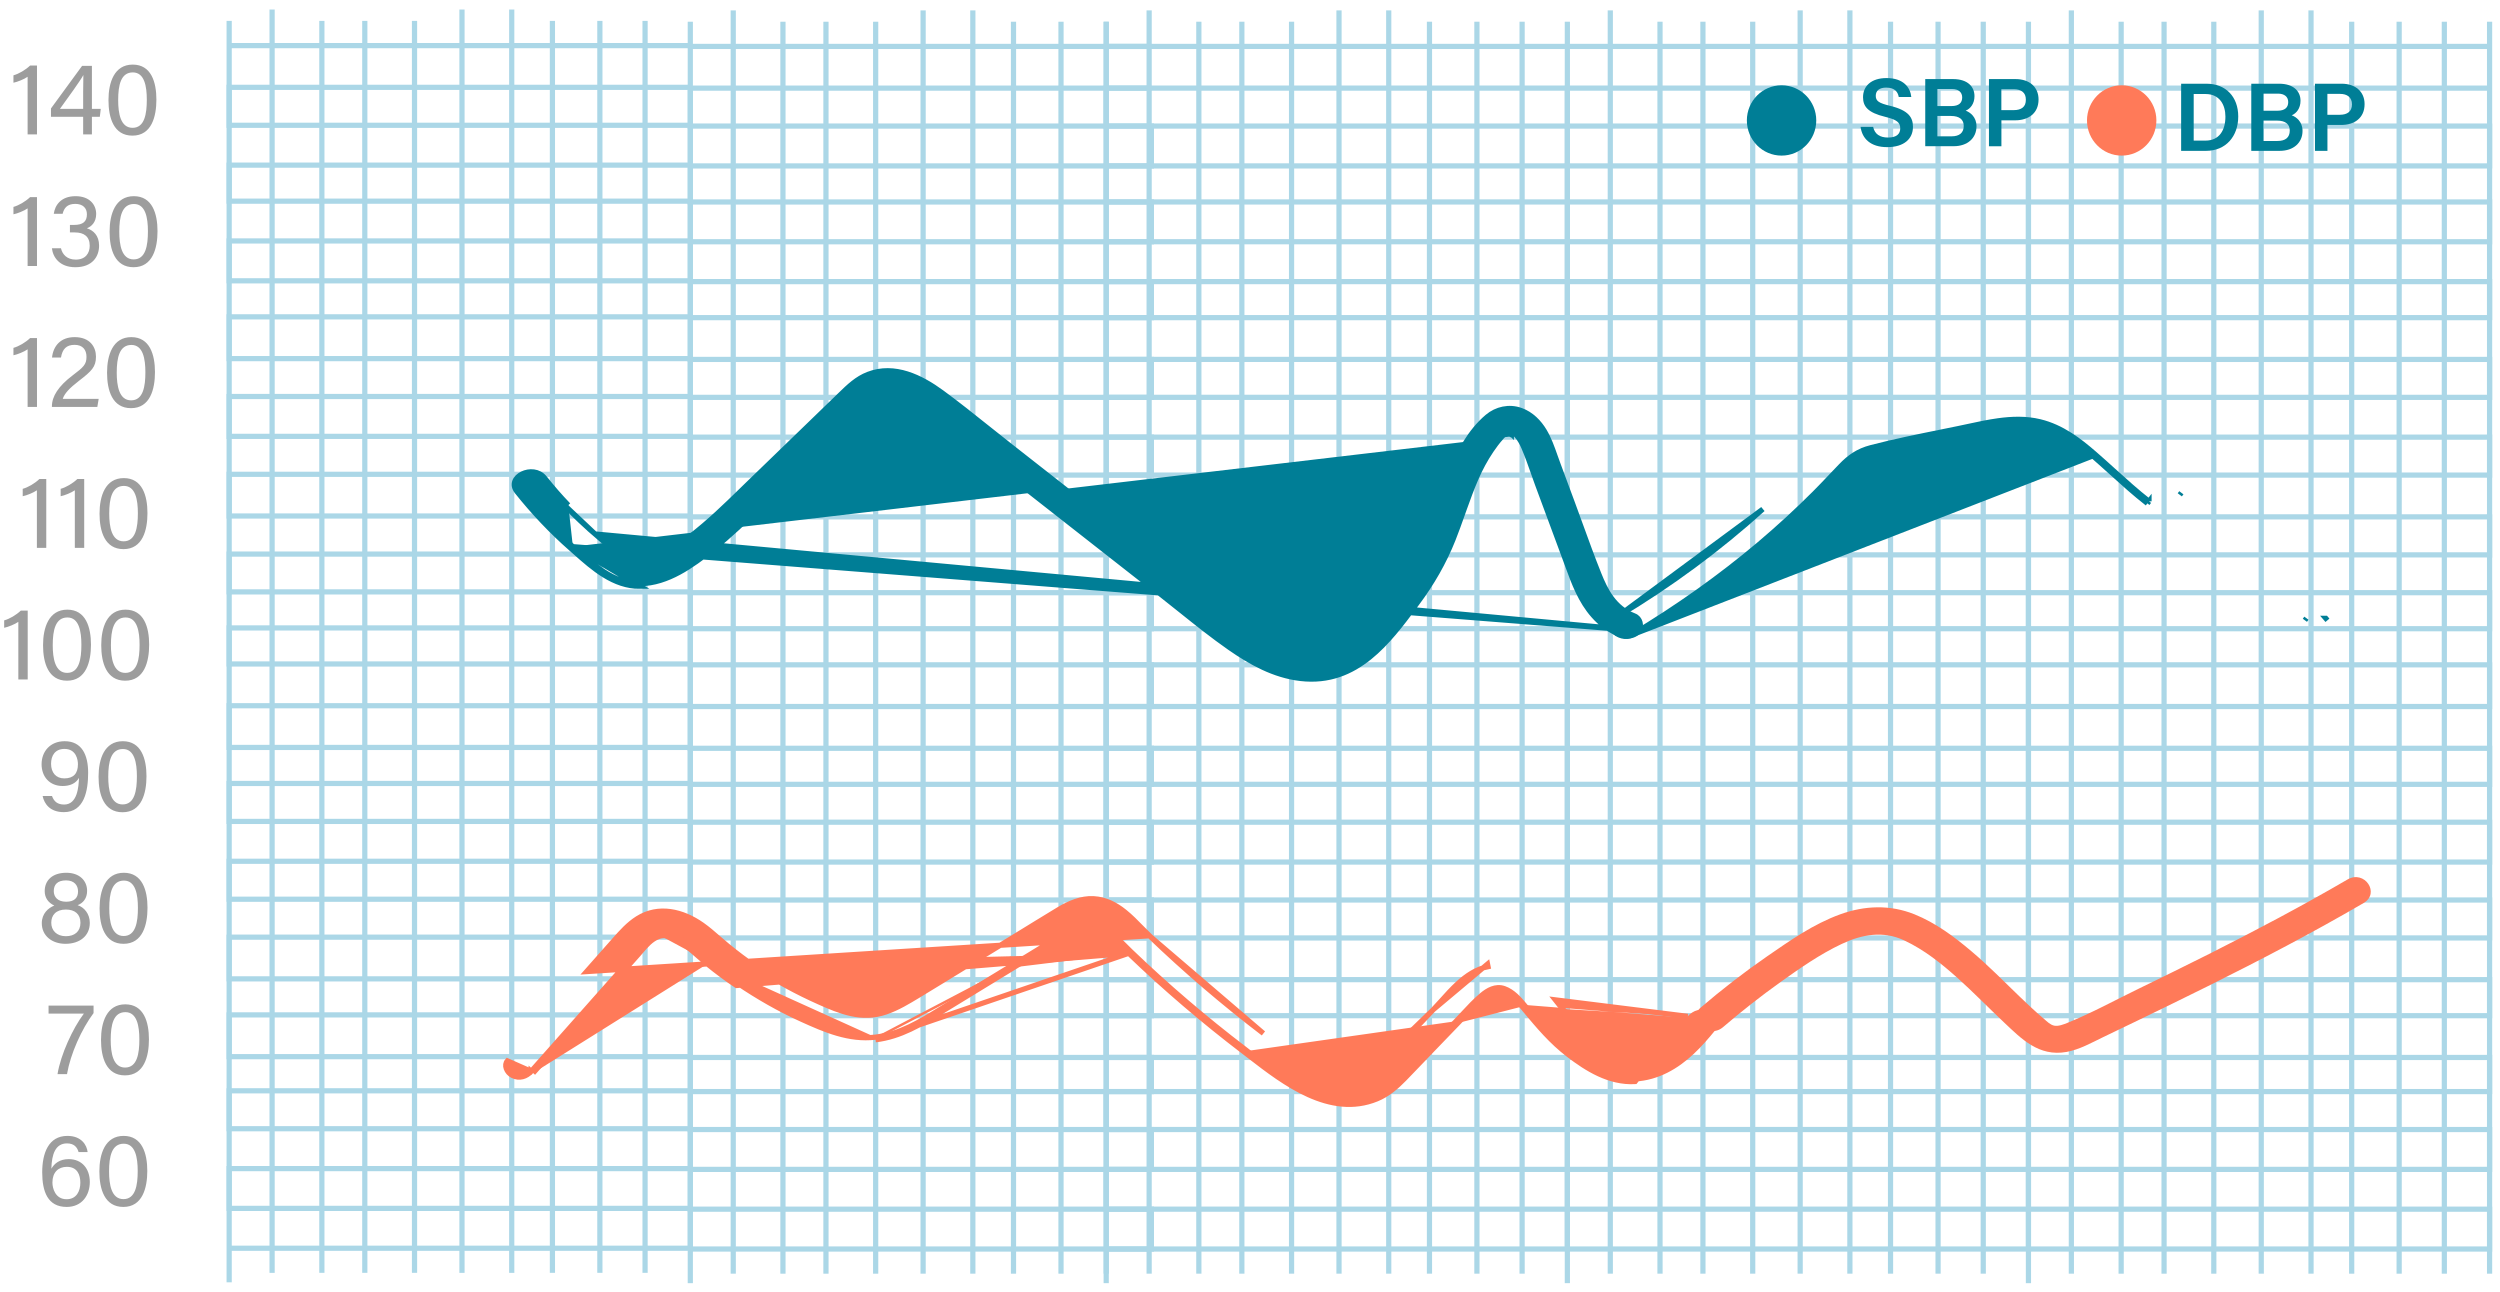 <svg width="240" height="124" viewBox="0 0 240 124" fill="none" xmlns="http://www.w3.org/2000/svg">
<g opacity="0.8">
<path d="M22 2.005V123.103" stroke="#96CDE1" stroke-width="0.5" stroke-miterlimit="10"/>
<path d="M26.121 122.196V0.914" stroke="#96CDE1" stroke-width="0.5" stroke-miterlimit="10"/>
<path d="M30.899 2.005V122.192" stroke="#96CDE1" stroke-width="0.5" stroke-miterlimit="10"/>
<path d="M35.021 122.192V2.005" stroke="#96CDE1" stroke-width="0.5" stroke-miterlimit="10"/>
<path d="M39.794 2.005V122.192" stroke="#96CDE1" stroke-width="0.5" stroke-miterlimit="10"/>
<path d="M44.349 122.196V0.914" stroke="#96CDE1" stroke-width="0.5" stroke-miterlimit="10"/>
<path d="M49.127 0.914V122.196" stroke="#96CDE1" stroke-width="0.5" stroke-miterlimit="10"/>
<path d="M53.032 122.192V2.005" stroke="#96CDE1" stroke-width="0.5" stroke-miterlimit="10"/>
<path d="M57.588 2.005V122.192" stroke="#96CDE1" stroke-width="0.5" stroke-miterlimit="10"/>
<path d="M61.926 122.192V2.005" stroke="#96CDE1" stroke-width="0.5" stroke-miterlimit="10"/>
<path d="M22 4.379H66.27" stroke="#96CDE1" stroke-width="0.5" stroke-miterlimit="10"/>
<path d="M66.27 8.384H22V12.027H66.27V15.853H22V19.312H66.27V23.132H22V26.958H66.27V30.418H22V34.428H66.27V38.064H22V41.89H66.27V45.533H22V49.536H66.27V53.192H22V56.822H66.27V60.281H22V63.741H66.27V67.75H22V71.754H66.27V75.213H22V78.856H66.27V82.682H22V86.325H66.27V89.968H22V93.971H66.27V97.43H22V101.44H66.27V104.716H22V108.359H66.27V112.185H22V116.005H66.27V119.831H22" stroke="#96CDE1" stroke-width="0.5" stroke-miterlimit="10"/>
<path d="M66.269 2.087V123.185" stroke="#96CDE1" stroke-width="0.5" stroke-miterlimit="10"/>
<path d="M70.391 122.273V0.998" stroke="#96CDE1" stroke-width="0.5" stroke-miterlimit="10"/>
<path d="M75.164 2.087V122.274" stroke="#96CDE1" stroke-width="0.5" stroke-miterlimit="10"/>
<path d="M79.291 122.274V2.087" stroke="#96CDE1" stroke-width="0.5" stroke-miterlimit="10"/>
<path d="M84.063 2.087V122.274" stroke="#96CDE1" stroke-width="0.5" stroke-miterlimit="10"/>
<path d="M88.619 122.273V0.998" stroke="#96CDE1" stroke-width="0.5" stroke-miterlimit="10"/>
<path d="M93.392 0.998V122.273" stroke="#96CDE1" stroke-width="0.5" stroke-miterlimit="10"/>
<path d="M97.296 122.274V2.087" stroke="#96CDE1" stroke-width="0.5" stroke-miterlimit="10"/>
<path d="M101.857 2.087V122.274" stroke="#96CDE1" stroke-width="0.5" stroke-miterlimit="10"/>
<path d="M106.196 122.274V2.087" stroke="#96CDE1" stroke-width="0.5" stroke-miterlimit="10"/>
<path d="M66.269 4.456H110.534" stroke="#96CDE1" stroke-width="0.5" stroke-miterlimit="10"/>
<path d="M110.534 8.46H66.269V12.103H110.534V15.929H66.269V19.389H110.534V23.208H66.269V27.035H110.534V30.494H66.269V34.504H110.534V38.147H66.269V41.966H110.534V45.609H66.269V49.619H110.534V53.268H66.269V56.898H110.534V60.357H66.269V63.823H110.534V67.826H66.269V71.836H110.534V75.296H66.269V78.932H110.534V82.758H66.269V86.401H110.534V90.044H66.269V94.047H110.534V97.507H66.269V101.516H110.534V104.792H66.269V108.435H110.534V112.261H66.269V116.081H110.534V119.907H66.269" stroke="#96CDE1" stroke-width="0.5" stroke-miterlimit="10"/>
<path d="M106.196 2.085V123.183" stroke="#96CDE1" stroke-width="0.5" stroke-miterlimit="10"/>
<path d="M110.317 122.272V0.997" stroke="#96CDE1" stroke-width="0.5" stroke-miterlimit="10"/>
<path d="M115.09 2.085V122.273" stroke="#96CDE1" stroke-width="0.5" stroke-miterlimit="10"/>
<path d="M119.217 122.273V2.085" stroke="#96CDE1" stroke-width="0.5" stroke-miterlimit="10"/>
<path d="M123.99 2.085V122.273" stroke="#96CDE1" stroke-width="0.5" stroke-miterlimit="10"/>
<path d="M128.545 122.272V0.997" stroke="#96CDE1" stroke-width="0.5" stroke-miterlimit="10"/>
<path d="M133.318 0.997V122.272" stroke="#96CDE1" stroke-width="0.5" stroke-miterlimit="10"/>
<path d="M137.228 122.273V2.085" stroke="#96CDE1" stroke-width="0.5" stroke-miterlimit="10"/>
<path d="M141.784 2.085V122.273" stroke="#96CDE1" stroke-width="0.5" stroke-miterlimit="10"/>
<path d="M146.122 122.273V2.085" stroke="#96CDE1" stroke-width="0.5" stroke-miterlimit="10"/>
<path d="M106.196 4.456H150.466" stroke="#96CDE1" stroke-width="0.5" stroke-miterlimit="10"/>
<path d="M150.466 8.459H106.196V12.102H150.466V15.928H106.196V19.387H150.466V23.207H106.196V27.034H150.466V30.493H106.196V34.503H150.466V38.145H106.196V41.965H150.466V45.608H106.196V49.618H150.466V53.267H106.196V56.897H150.466V60.356H106.196V63.822H150.466V67.826H106.196V71.835H150.466V75.295H106.196V78.931H150.466V82.757H106.196V86.4H150.466V90.043H106.196V94.046H150.466V97.505H106.196V101.515H150.466V104.791H106.196V108.434H150.466V112.26H106.196V116.08H150.466V119.906H106.196" stroke="#96CDE1" stroke-width="0.5" stroke-miterlimit="10"/>
<path d="M150.466 2.085V123.183" stroke="#96CDE1" stroke-width="0.5" stroke-miterlimit="10"/>
<path d="M154.588 122.272V0.997" stroke="#96CDE1" stroke-width="0.5" stroke-miterlimit="10"/>
<path d="M159.361 2.085V122.273" stroke="#96CDE1" stroke-width="0.5" stroke-miterlimit="10"/>
<path d="M163.482 122.273V2.085" stroke="#96CDE1" stroke-width="0.5" stroke-miterlimit="10"/>
<path d="M168.26 2.085V122.273" stroke="#96CDE1" stroke-width="0.5" stroke-miterlimit="10"/>
<path d="M172.816 122.272V0.997" stroke="#96CDE1" stroke-width="0.5" stroke-miterlimit="10"/>
<path d="M177.589 0.997V122.272" stroke="#96CDE1" stroke-width="0.5" stroke-miterlimit="10"/>
<path d="M181.492 122.273V2.085" stroke="#96CDE1" stroke-width="0.5" stroke-miterlimit="10"/>
<path d="M186.054 2.085V122.273" stroke="#96CDE1" stroke-width="0.5" stroke-miterlimit="10"/>
<path d="M190.392 122.273V2.085" stroke="#96CDE1" stroke-width="0.5" stroke-miterlimit="10"/>
<path d="M150.466 4.456H194.731" stroke="#96CDE1" stroke-width="0.5" stroke-miterlimit="10"/>
<path d="M194.731 8.459H150.466V12.102H194.731V15.928H150.466V19.387H194.731V23.207H150.466V27.034H194.731V30.493H150.466V34.503H194.731V38.145H150.466V41.965H194.731V45.608H150.466V49.618H194.731V53.267H150.466V56.897H194.731V60.356H150.466V63.822H194.731V67.826H150.466V71.835H194.731V75.295H150.466V78.931H194.731V82.757H150.466V86.4H194.731V90.043H150.466V94.046H194.731V97.505H150.466V101.515H194.731V104.791H150.466V108.434H194.731V112.26H150.466V116.08H194.731V119.906H150.466" stroke="#96CDE1" stroke-width="0.5" stroke-miterlimit="10"/>
<path d="M194.73 2.087V123.185" stroke="#96CDE1" stroke-width="0.5" stroke-miterlimit="10"/>
<path d="M198.851 122.273V0.998" stroke="#96CDE1" stroke-width="0.5" stroke-miterlimit="10"/>
<path d="M203.63 2.087V122.274" stroke="#96CDE1" stroke-width="0.5" stroke-miterlimit="10"/>
<path d="M207.75 122.274V2.087" stroke="#96CDE1" stroke-width="0.5" stroke-miterlimit="10"/>
<path d="M212.524 2.087V122.274" stroke="#96CDE1" stroke-width="0.5" stroke-miterlimit="10"/>
<path d="M217.08 122.273V0.998" stroke="#96CDE1" stroke-width="0.5" stroke-miterlimit="10"/>
<path d="M221.858 0.998V122.273" stroke="#96CDE1" stroke-width="0.5" stroke-miterlimit="10"/>
<path d="M225.762 122.274V2.087" stroke="#96CDE1" stroke-width="0.5" stroke-miterlimit="10"/>
<path d="M230.318 2.087V122.274" stroke="#96CDE1" stroke-width="0.5" stroke-miterlimit="10"/>
<path d="M234.656 122.274V2.087" stroke="#96CDE1" stroke-width="0.5" stroke-miterlimit="10"/>
<path d="M239 122.274V2.087" stroke="#96CDE1" stroke-width="0.5" stroke-miterlimit="10"/>
<path d="M194.73 4.456H239" stroke="#96CDE1" stroke-width="0.5" stroke-miterlimit="10"/>
<path d="M239 8.46H194.73V12.103H239V15.929H194.73V19.389H239V23.208H194.73V27.035H239V30.494H194.73V34.504H239V38.147H194.73V41.966H239V45.609H194.73V49.619H239V53.268H194.73V56.898H239V60.357H194.73V63.823H239V67.826H194.73V71.836H239V75.296H194.73V78.932H239V82.758H194.73V86.401H239V90.044H194.73V94.047H239V97.507H194.73V101.516H239V104.792H194.73V108.435H239V112.261H194.73V116.081H239V119.907H194.73" stroke="#96CDE1" stroke-width="0.5" stroke-miterlimit="10"/>
</g>
<path d="M54.997 52.481L54.998 52.481C55.132 52.599 55.267 52.719 55.405 52.842C56.174 53.525 56.999 54.259 57.912 54.854C58.984 55.554 60.153 56.046 61.45 56.031L61.45 56.031C64.112 56 66.458 54.265 68.389 52.749C70.073 51.422 71.586 49.95 73.107 48.471C73.41 48.177 73.713 47.883 74.017 47.589C74.996 46.642 75.974 45.694 76.952 44.746L76.954 44.744L76.954 44.744C77.933 43.795 78.912 42.846 79.89 41.899L79.891 41.899C80.386 41.42 80.88 40.941 81.374 40.462L81.375 40.461C81.869 39.983 82.363 39.504 82.858 39.025L82.858 39.025C82.894 38.99 82.931 38.955 82.968 38.919C83.564 38.341 84.321 37.606 85.436 37.689C86.541 37.768 87.59 38.443 88.353 38.985C89.138 39.543 89.89 40.144 90.636 40.74C90.953 40.994 91.269 41.246 91.586 41.494L91.587 41.495C92.709 42.377 93.833 43.257 94.957 44.138C96.082 45.019 97.206 45.9 98.329 46.782C100.54 48.514 102.749 50.245 104.958 51.977L104.961 51.98C107.171 53.713 109.382 55.445 111.593 57.178L111.593 57.178C112.19 57.646 112.78 58.119 113.37 58.591C114.907 59.822 116.44 61.048 118.061 62.179C120.065 63.571 122.287 64.834 124.849 65.13L124.849 65.13C127.575 65.448 129.704 64.528 131.482 63.091C133.172 61.726 134.535 59.903 135.787 58.23C135.86 58.132 135.933 58.034 136.006 57.937C137.456 56 138.62 53.972 139.486 51.796C139.81 50.98 140.102 50.156 140.397 49.327C140.454 49.167 140.511 49.007 140.568 48.847C140.921 47.858 141.284 46.866 141.71 45.889L141.71 45.889C142.107 44.982 142.572 44.105 143.139 43.264L143.139 43.263C143.43 42.834 143.749 42.4 144.109 42L144.11 41.999C144.138 41.969 144.168 41.934 144.201 41.896C144.317 41.761 144.465 41.59 144.635 41.468C144.637 41.465 144.638 41.462 144.639 41.459C144.674 41.39 144.729 41.355 144.767 41.338C144.8 41.324 144.829 41.32 144.84 41.319C144.854 41.317 144.866 41.316 144.874 41.316C144.89 41.315 144.916 41.315 144.947 41.316C144.963 41.316 144.98 41.316 144.998 41.316V41.336C145.015 41.341 145.039 41.349 145.064 41.359C145.098 41.373 145.16 41.402 145.212 41.458C145.246 41.494 145.292 41.532 145.357 41.586C145.366 41.593 145.376 41.601 145.386 41.609C145.458 41.669 145.548 41.746 145.622 41.832M54.997 52.481L157.322 60.542C156.965 61.065 156.216 61.19 155.527 60.921L155.527 60.921C154.494 60.52 153.663 59.871 152.98 59.099L152.98 59.099C151.739 57.7 151.113 55.986 150.486 54.273C150.422 54.096 150.358 53.92 150.292 53.744L150.292 53.744C149.843 52.533 149.398 51.332 148.953 50.13C148.507 48.929 148.062 47.727 147.613 46.515C147.478 46.148 147.347 45.775 147.215 45.399C146.922 44.567 146.626 43.724 146.274 42.906L146.273 42.905C146.114 42.54 145.901 42.155 145.622 41.832M54.997 52.481C53.088 50.806 51.373 48.979 49.833 47.048L49.638 47.203L49.833 47.048C49.602 46.758 49.585 46.504 49.66 46.299C49.741 46.078 49.946 45.869 50.238 45.724C50.829 45.431 51.627 45.469 52.085 46.045L52.086 46.046C52.805 46.946 53.563 47.826 54.377 48.67M54.997 52.481L61.452 56.281C58.93 56.31 56.909 54.514 55.236 53.026C55.099 52.904 54.965 52.785 54.832 52.669C52.911 50.983 51.186 49.146 49.638 47.204C48.524 45.806 51.174 44.497 52.281 45.89C52.997 46.785 53.749 47.659 54.557 48.496M145.622 41.832C145.622 41.832 145.622 41.832 145.622 41.832L145.432 41.995L145.623 41.833C145.622 41.832 145.622 41.832 145.622 41.832ZM145.029 41.629L145.112 41.55C145.111 41.544 145.11 41.54 145.11 41.539L145.111 41.542C145.111 41.544 145.111 41.547 145.112 41.55L144.998 41.338V41.566V41.604C145.01 41.611 145.02 41.619 145.029 41.629ZM145.029 41.629C145.046 41.647 145.065 41.665 145.086 41.684C145.086 41.683 145.087 41.682 145.087 41.682C145.102 41.652 145.108 41.623 145.111 41.602C145.113 41.581 145.113 41.564 145.112 41.555C145.112 41.555 145.112 41.554 145.112 41.554L145.029 41.629ZM54.557 48.496L54.377 48.67C54.377 48.67 54.377 48.67 54.377 48.67M54.557 48.496L54.377 48.67M54.557 48.496L54.377 48.67M54.377 48.67C55.245 49.571 56.162 50.435 57.122 51.261M54.377 48.67L57.122 51.261M57.122 51.261C57.204 51.332 57.287 51.404 57.37 51.477C58.142 52.149 58.964 52.866 59.879 53.422L59.879 53.422C60.42 53.75 60.96 53.898 61.511 53.893C62.059 53.888 62.604 53.732 63.16 53.477C64.293 52.958 65.301 52.253 66.236 51.532C68.042 50.147 69.646 48.586 71.234 47.04C71.423 46.855 71.612 46.672 71.801 46.488C72.798 45.525 73.794 44.56 74.79 43.596C75.786 42.631 76.781 41.667 77.778 40.704L77.779 40.703C78.259 40.238 78.74 39.772 79.222 39.306L79.222 39.306L79.225 39.303C79.706 38.838 80.187 38.373 80.667 37.908L80.667 37.908L80.684 37.891C81.491 37.106 82.273 36.347 83.347 35.936L83.348 35.936C85.879 34.96 88.417 36.224 90.416 37.689C91.907 38.784 93.346 39.932 94.787 41.084C95.458 41.62 96.13 42.157 96.809 42.689C97.931 43.571 99.055 44.451 100.178 45.331L100.18 45.333C101.304 46.213 102.429 47.094 103.551 47.976L103.551 47.976C105.76 49.707 107.968 51.437 110.176 53.168L110.184 53.174C112.394 54.907 114.604 56.64 116.816 58.373C117.002 58.519 117.196 58.673 117.398 58.833C118.787 59.937 120.528 61.32 122.391 62.203C124.532 63.218 126.894 63.599 129.102 62.099L129.102 62.099C130.711 61.007 131.891 59.425 132.98 57.966C133.167 57.715 133.352 57.468 133.535 57.228C134.964 55.358 136.158 53.427 137.001 51.295C137.329 50.469 137.625 49.635 137.92 48.806C137.977 48.647 138.033 48.488 138.09 48.329C138.442 47.342 138.8 46.364 139.219 45.404C140.056 43.491 141.108 41.429 142.797 40.009L142.798 40.008C143.666 39.276 144.876 38.996 146.002 39.403L146.003 39.404C147.002 39.76 147.751 40.542 148.252 41.379C148.698 42.131 148.986 42.943 149.28 43.777C149.368 44.023 149.455 44.272 149.548 44.522L149.548 44.522C150.007 45.746 150.46 46.971 150.912 48.196L150.913 48.196C151.185 48.929 151.452 49.666 151.719 50.404C152.291 51.981 152.865 53.562 153.491 55.123L153.491 55.123C154.11 56.666 154.951 58.372 156.887 59.126L156.888 59.126C157.476 59.353 157.629 60.092 157.322 60.542L57.122 51.261ZM145.145 41.519C145.145 41.52 145.146 41.522 145.146 41.523L145.145 41.519ZM144.67 41.443C144.671 41.443 144.67 41.443 144.668 41.444C144.669 41.444 144.67 41.443 144.67 41.443Z" fill="#007E96" stroke="#007E96" stroke-width="0.5"/>
<path d="M156.677 60.941L156.677 60.941C161.023 58.33 165.13 55.427 168.906 52.238L168.906 52.238C170.748 50.682 172.511 49.059 174.195 47.378C174.733 46.841 175.251 46.294 175.771 45.745C176.091 45.408 176.411 45.07 176.737 44.733C177.549 43.893 178.37 43.297 179.62 42.974C181.856 42.392 184.145 41.928 186.417 41.468C186.932 41.364 187.447 41.26 187.959 41.154L187.96 41.154C188.297 41.086 188.641 41.011 188.99 40.936C189.915 40.736 190.875 40.529 191.835 40.397C193.161 40.215 194.514 40.172 195.832 40.491L195.833 40.491C197.945 41.004 199.623 42.307 201.083 43.577M156.677 60.941L200.919 43.765M156.677 60.941C156.409 61.103 156.054 61.132 155.709 61.046C155.363 60.96 155.067 60.769 154.914 60.544L154.914 60.543C154.739 60.288 154.718 60.024 154.802 59.78C154.888 59.529 155.091 59.285 155.387 59.108L155.387 59.108M156.677 60.941L155.387 59.108M201.083 43.577C201.083 43.577 201.083 43.577 201.083 43.577L200.919 43.765M201.083 43.577C201.083 43.577 201.083 43.577 201.083 43.577L200.919 43.765M201.083 43.577C201.698 44.11 202.295 44.65 202.889 45.188C204 46.194 205.103 47.192 206.304 48.128M200.919 43.765C201.526 44.292 202.119 44.828 202.711 45.364C203.827 46.375 204.943 47.384 206.15 48.325M206.304 48.128C206.304 48.127 206.304 48.127 206.304 48.127L206.15 48.325M206.304 48.128L206.15 48.325M206.304 48.128L206.15 48.325M155.387 59.108C160.393 56.106 165.025 52.673 169.229 48.877L155.387 59.108ZM221.417 59.347C221.417 59.347 221.417 59.347 221.417 59.347L221.269 59.548L221.417 59.347ZM223.272 59.358C223.272 59.358 223.272 59.358 223.272 59.358L223.435 59.548L223.273 59.358C223.273 59.358 223.272 59.358 223.272 59.358ZM209.261 47.504C209.261 47.504 209.261 47.504 209.261 47.504L209.411 47.304L209.261 47.504Z" fill="#007E96" stroke="#007E96" stroke-width="0.5"/>
<path d="M63.122 89.678C62.653 89.851 62.265 90.166 61.934 90.5C61.718 90.718 61.512 90.96 61.324 91.181C61.23 91.291 61.141 91.396 61.058 91.489L61.057 91.49C59.383 93.379 57.708 95.27 56.033 97.16L56.025 97.17L56.02 97.175C54.344 99.067 52.668 100.959 50.993 102.849M63.122 89.678C63.122 89.678 63.122 89.678 63.122 89.678L63.208 89.913L63.121 89.678C63.121 89.678 63.122 89.678 63.122 89.678ZM63.122 89.678C63.602 89.5 64.077 89.554 64.501 89.701C64.922 89.846 65.307 90.089 65.622 90.31L65.622 90.31C66.067 90.624 66.479 90.97 66.877 91.317C66.986 91.411 67.093 91.505 67.199 91.599C67.487 91.852 67.771 92.101 68.065 92.342M68.065 92.342C68.065 92.342 68.065 92.341 68.065 92.341L67.907 92.535M68.065 92.342C68.953 93.064 69.876 93.751 70.843 94.401L70.843 94.401C72.773 95.703 74.804 96.874 76.974 97.856L76.974 97.856C79.202 98.87 81.515 99.863 84.024 99.569M68.065 92.342L67.907 92.535M67.907 92.535C67.609 92.292 67.32 92.038 67.031 91.784C66.531 91.344 66.029 90.903 65.478 90.515C64.86 90.08 64.028 89.609 63.208 89.913C62.514 90.168 61.987 90.787 61.524 91.332C61.429 91.444 61.336 91.553 61.244 91.656C59.568 93.548 57.89 95.442 56.212 97.335C54.534 99.229 52.856 101.123 51.18 103.015M67.907 92.535C68.8 93.263 69.73 93.954 70.703 94.608L108.362 91.514M51.18 103.015L50.993 102.848C50.993 102.849 50.993 102.849 50.993 102.849M51.18 103.015L50.992 102.85C50.993 102.849 50.993 102.849 50.993 102.849M51.18 103.015L50.993 102.849M50.993 102.849C50.547 103.347 49.859 103.587 49.189 103.243L49.186 103.241C48.919 103.109 48.699 102.854 48.602 102.578C48.506 102.305 48.535 102.04 48.711 101.841L50.993 102.849ZM146.124 96.629C146.229 96.754 146.334 96.88 146.438 97.005C147.701 98.518 148.934 99.994 150.578 101.251C152.334 102.597 154.488 103.963 156.972 103.827L162.031 97.571M146.124 96.629L146.316 96.469C146.316 96.469 146.316 96.468 146.315 96.468M146.124 96.629L146.315 96.468M146.124 96.629C145.665 96.079 145.084 95.409 144.325 95.142C143.621 94.896 142.961 95.278 142.434 95.718C141.776 96.27 141.195 96.894 140.616 97.516C140.399 97.749 140.183 97.981 139.963 98.21M146.315 96.468C146.42 96.593 146.524 96.717 146.627 96.841C147.894 98.358 149.109 99.813 150.73 101.053L150.73 101.053C152.483 102.395 154.572 103.708 156.958 103.577L156.958 103.577C159.131 103.461 160.962 102.369 162.417 101.001L162.417 101.001C163.17 100.295 163.835 99.525 164.481 98.732L164.481 98.732C164.655 98.52 164.685 98.251 164.594 97.983C164.502 97.712 164.29 97.462 164.013 97.324L164.012 97.324C163.366 97.001 162.638 97.226 162.225 97.73M146.315 96.468C145.863 95.927 145.241 95.2 144.408 94.906L144.408 94.906C143.567 94.612 142.807 95.081 142.274 95.526L142.274 95.526C141.602 96.089 141.006 96.73 140.424 97.356C140.209 97.586 139.996 97.815 139.783 98.036M162.225 97.73L162.031 97.571M162.225 97.73C162.225 97.73 162.225 97.73 162.225 97.73L162.031 97.571M162.225 97.73C161.167 99.02 159.847 100.591 157.997 101.241C156.941 101.612 155.931 101.463 155.018 101.093C154.111 100.725 153.285 100.132 152.586 99.597L152.585 99.596C151.677 98.898 150.814 98.129 150.062 97.294C150.062 97.294 150.062 97.293 150.062 97.293L150.248 97.126C149.916 96.758 149.611 96.372 149.307 95.986L162.031 97.571M139.783 98.036C139.783 98.036 139.783 98.036 139.783 98.036L139.963 98.21M139.783 98.036C139.355 98.478 138.928 98.922 138.502 99.365L138.501 99.366L138.498 99.369C138.072 99.811 137.647 100.254 137.219 100.695L137.219 100.696C136.966 100.959 136.714 101.223 136.463 101.486C135.848 102.129 135.234 102.771 134.614 103.406L134.614 103.406C133.881 104.157 133.078 104.855 132.074 105.265L132.073 105.265C129.764 106.209 127.465 105.723 125.311 104.667C123.428 103.745 121.689 102.404 120.182 101.243C119.961 101.072 119.744 100.905 119.532 100.744L119.381 100.942M139.783 98.036L139.963 98.21M139.963 98.21C139.534 98.652 139.107 99.096 138.68 99.54C138.254 99.983 137.827 100.427 137.399 100.869C137.147 101.131 136.896 101.394 136.645 101.657C136.029 102.301 135.414 102.945 134.793 103.581C134.052 104.34 133.22 105.067 132.168 105.497C127.673 107.334 123.258 103.93 120.028 101.439C119.806 101.269 119.591 101.102 119.381 100.942M119.381 100.942C115.502 97.985 111.818 94.833 108.362 91.514M119.381 100.942L119.532 100.744C115.661 97.791 111.985 94.646 108.535 91.334M108.362 91.514C108.1 91.262 107.842 91.003 107.585 90.744C107.078 90.234 106.57 89.722 106.018 89.253C105.351 88.688 104.782 88.484 103.914 88.897C103.122 89.277 102.381 89.749 101.646 90.217C101.357 90.401 101.07 90.584 100.781 90.761C100.209 91.111 99.637 91.461 99.065 91.81C98.493 92.159 97.921 92.509 97.349 92.86M108.362 91.514L108.535 91.334C108.535 91.334 108.535 91.334 108.535 91.334M108.362 91.514L108.535 91.334C108.535 91.334 108.535 91.334 108.535 91.334M108.362 91.514L84.053 99.817M108.535 91.334C108.281 91.09 108.029 90.836 107.773 90.578C107.262 90.063 106.739 89.537 106.18 89.062L106.18 89.062C105.834 88.769 105.487 88.546 105.093 88.463C104.691 88.379 104.276 88.448 103.806 88.671L103.805 88.672C102.999 89.058 102.239 89.543 101.499 90.014C101.213 90.196 100.931 90.376 100.651 90.547L100.65 90.547C100.078 90.898 99.507 91.247 98.934 91.597C98.362 91.946 97.79 92.296 97.218 92.647M97.218 92.647C96.095 93.332 94.972 94.019 93.85 94.706L93.845 94.709C92.724 95.395 91.603 96.082 90.482 96.766L90.481 96.766C90.413 96.808 90.345 96.85 90.277 96.892C88.338 98.085 86.373 99.293 84.024 99.569M97.218 92.647L97.349 92.86M97.218 92.647C97.218 92.647 97.218 92.647 97.218 92.646L97.349 92.86M84.024 99.569L84.053 99.817M84.024 99.569C84.024 99.569 84.024 99.569 84.024 99.569L84.053 99.817M84.053 99.817C86.458 99.534 88.466 98.3 90.393 97.115C90.466 97.07 90.539 97.025 90.612 96.98C91.735 96.294 92.858 95.607 93.98 94.92C95.103 94.233 96.226 93.546 97.349 92.86M137.598 96.922L137.597 96.923C137.039 97.502 136.484 98.09 135.928 98.678C134.799 99.874 133.664 101.075 132.477 102.231C132.477 102.231 132.477 102.231 132.477 102.231L132.303 102.052L137.598 96.922ZM137.598 96.922C137.873 96.636 138.144 96.335 138.42 96.027C138.895 95.498 139.384 94.954 139.93 94.449C140.782 93.663 141.725 93.024 142.851 92.796L142.802 92.551L137.598 96.922ZM56.31 93.272C56.723 92.806 57.135 92.341 57.546 91.877L57.546 91.876C57.958 91.412 58.369 90.948 58.782 90.482C58.86 90.394 58.938 90.306 59.015 90.219C59.688 89.461 60.327 88.739 61.195 88.187C63.215 86.903 65.535 87.482 67.396 88.787C67.948 89.177 68.44 89.605 68.943 90.043C69.225 90.287 69.51 90.535 69.811 90.781C70.704 91.519 71.64 92.22 72.612 92.878C74.493 94.155 76.537 95.256 78.653 96.198L78.653 96.198C80.658 97.089 82.734 97.959 85.084 97.137L85.085 97.137C86.178 96.754 87.171 96.152 88.103 95.589C88.151 95.56 88.198 95.531 88.245 95.503C88.958 95.073 89.669 94.637 90.379 94.201C90.76 93.968 91.14 93.734 91.52 93.502L91.52 93.502C92.642 92.817 93.765 92.129 94.888 91.442L94.895 91.438C96.016 90.752 97.136 90.067 98.256 89.383C98.663 89.134 99.068 88.884 99.472 88.635C100.195 88.19 100.914 87.747 101.643 87.311C102.646 86.712 103.78 86.214 104.983 86.278C106.16 86.342 107.115 86.855 107.971 87.544C108.546 88.007 109.057 88.531 109.563 89.049C109.823 89.316 110.083 89.582 110.348 89.836L56.31 93.272ZM110.348 89.837C113.781 93.136 117.435 96.262 121.284 99.204L110.348 89.837Z" fill="#FF7A59" stroke="#FF7A59" stroke-width="0.5"/>
<path d="M165.418 98.6C167.186 97.082 169.027 95.637 170.948 94.265C172.79 92.957 174.699 91.611 176.81 90.617C178.749 89.701 180.787 89.329 182.812 90.282C184.739 91.187 186.379 92.506 187.89 93.857C189.45 95.255 190.894 96.746 192.412 98.176C194.027 99.694 195.715 101.468 198.383 100.987C199.631 100.762 200.769 100.112 201.864 99.584C202.978 99.05 204.085 98.516 205.193 97.982C207.457 96.888 209.708 95.789 211.953 94.674C217.032 92.145 222.049 89.522 226.907 86.691C228.522 85.748 226.998 83.482 225.365 84.429C221.033 86.952 216.579 89.313 212.064 91.585C209.824 92.71 207.573 93.815 205.315 94.914C203.051 96.014 200.806 97.249 198.456 98.202C198.102 98.343 197.612 98.542 197.208 98.463C196.829 98.39 196.499 98.05 196.242 97.83C195.422 97.139 194.651 96.406 193.886 95.673C192.357 94.202 190.882 92.69 189.242 91.308C187.645 89.957 185.828 88.591 183.779 87.769C181.435 86.832 179.006 86.926 176.651 87.779C174.069 88.716 171.83 90.302 169.664 91.794C167.424 93.339 165.289 94.998 163.252 96.741C161.863 97.945 164.029 99.798 165.418 98.6Z" fill="#FF7A59"/>
<path d="M3.551 12.901V6.291H2.891C2.441 6.721 1.801 7.091 1.291 7.231V7.941C1.661 7.871 2.331 7.601 2.651 7.371V12.901H3.551ZM8.823 12.901V11.211H9.583L9.673 10.451H8.823V6.321H7.883L4.893 10.411V11.211H7.983V12.901H8.823ZM7.983 10.451H5.753C6.463 9.471 7.743 7.711 8.003 7.201C7.993 7.631 7.983 8.281 7.983 8.791V10.451ZM12.744 6.201C10.964 6.201 10.414 7.921 10.414 9.611C10.414 11.311 10.914 13.021 12.714 13.021C14.554 13.021 15.014 11.191 15.014 9.561C15.014 7.881 14.514 6.201 12.744 6.201ZM12.754 6.951C13.874 6.951 14.094 8.301 14.094 9.571C14.094 10.931 13.884 12.271 12.724 12.271C11.564 12.271 11.344 10.861 11.344 9.611C11.344 8.161 11.604 6.951 12.754 6.951Z" fill="#9D9D9D"/>
<path d="M3.551 25.533V18.923H2.891C2.441 19.353 1.801 19.723 1.291 19.863V20.573C1.661 20.503 2.331 20.233 2.651 20.003V25.533H3.551ZM6.013 20.523C6.143 19.993 6.433 19.573 7.223 19.573C7.953 19.573 8.343 19.973 8.343 20.573C8.343 21.263 7.973 21.593 7.103 21.593H6.713V22.313H7.183C8.073 22.313 8.613 22.713 8.613 23.593C8.613 24.303 8.213 24.923 7.273 24.923C6.423 24.923 5.983 24.413 5.853 23.833H4.983C5.083 24.703 5.723 25.653 7.233 25.653C8.863 25.653 9.513 24.633 9.513 23.583C9.513 22.603 8.953 22.113 8.363 21.923V21.903C8.763 21.753 9.233 21.343 9.233 20.543C9.233 19.663 8.613 18.833 7.253 18.833C5.843 18.833 5.273 19.713 5.163 20.523H6.013ZM12.851 18.833C11.071 18.833 10.521 20.553 10.521 22.243C10.521 23.943 11.021 25.653 12.821 25.653C14.661 25.653 15.121 23.823 15.121 22.193C15.121 20.513 14.621 18.833 12.851 18.833ZM12.861 19.583C13.981 19.583 14.201 20.933 14.201 22.203C14.201 23.563 13.991 24.903 12.831 24.903C11.671 24.903 11.451 23.493 11.451 22.243C11.451 20.793 11.711 19.583 12.861 19.583Z" fill="#9D9D9D"/>
<path d="M3.551 39.065V32.455H2.891C2.441 32.885 1.801 33.255 1.291 33.395V34.105C1.661 34.035 2.331 33.764 2.651 33.535V39.065H3.551ZM9.343 39.065L9.473 38.294H6.023C6.183 37.785 6.663 37.264 7.573 36.565C8.793 35.624 9.213 35.234 9.213 34.234C9.213 33.315 8.643 32.364 7.163 32.364C5.823 32.364 5.113 33.205 4.993 34.325H5.853C5.993 33.514 6.363 33.105 7.163 33.105C7.953 33.105 8.303 33.594 8.303 34.255C8.303 34.984 8.023 35.245 6.963 36.044C5.603 37.075 4.983 38.054 4.983 39.014V39.065H9.343ZM12.607 32.364C10.827 32.364 10.277 34.084 10.277 35.775C10.277 37.474 10.777 39.184 12.577 39.184C14.417 39.184 14.877 37.355 14.877 35.724C14.877 34.044 14.377 32.364 12.607 32.364ZM12.617 33.114C13.737 33.114 13.957 34.465 13.957 35.734C13.957 37.094 13.747 38.434 12.587 38.434C11.427 38.434 11.207 37.025 11.207 35.775C11.207 34.325 11.467 33.114 12.617 33.114Z" fill="#9D9D9D"/>
<path d="M4.441 52.597V45.987H3.781C3.331 46.417 2.691 46.787 2.181 46.927V47.637C2.551 47.567 3.221 47.297 3.541 47.067V52.597H4.441ZM8.084 52.597V45.987H7.424C6.974 46.417 6.334 46.787 5.824 46.927V47.637C6.194 47.567 6.864 47.297 7.184 47.067V52.597H8.084ZM11.886 45.897C10.106 45.897 9.556 47.617 9.556 49.307C9.556 51.007 10.056 52.717 11.856 52.717C13.696 52.717 14.156 50.887 14.156 49.257C14.156 47.577 13.656 45.897 11.886 45.897ZM11.896 46.647C13.016 46.647 13.236 47.997 13.236 49.267C13.236 50.627 13.026 51.967 11.866 51.967C10.706 51.967 10.486 50.557 10.486 49.307C10.486 47.857 10.746 46.647 11.896 46.647Z" fill="#9D9D9D"/>
<path d="M2.66 65.227V58.617H2C1.55 59.047 0.91 59.417 0.4 59.557V60.267C0.77 60.197 1.44 59.927 1.76 59.697V65.227H2.66ZM6.463 58.527C4.683 58.527 4.133 60.247 4.133 61.937C4.133 63.637 4.633 65.347 6.433 65.347C8.273 65.347 8.733 63.517 8.733 61.887C8.733 60.207 8.233 58.527 6.463 58.527ZM6.473 59.277C7.593 59.277 7.813 60.627 7.813 61.897C7.813 63.257 7.603 64.597 6.443 64.597C5.283 64.597 5.063 63.187 5.063 61.937C5.063 60.487 5.323 59.277 6.473 59.277ZM12.049 58.527C10.269 58.527 9.719 60.247 9.719 61.937C9.719 63.637 10.219 65.347 12.019 65.347C13.859 65.347 14.319 63.517 14.319 61.887C14.319 60.207 13.819 58.527 12.049 58.527ZM12.059 59.277C13.179 59.277 13.399 60.627 13.399 61.897C13.399 63.257 13.189 64.597 12.029 64.597C10.869 64.597 10.649 63.187 10.649 61.937C10.649 60.487 10.909 59.277 12.059 59.277Z" fill="#9D9D9D"/>
<path d="M4.092 76.416C4.252 77.186 4.812 77.966 6.132 77.966C8.092 77.966 8.462 75.916 8.462 74.186C8.462 72.446 7.842 71.156 6.212 71.156C4.802 71.156 3.992 72.156 3.992 73.366C3.992 74.576 4.772 75.456 6.012 75.456C6.702 75.456 7.272 75.226 7.582 74.676C7.552 75.506 7.442 77.236 6.162 77.236C5.522 77.236 5.182 76.946 4.992 76.416H4.092ZM6.192 71.896C7.332 71.896 7.482 72.966 7.482 73.366C7.482 74.246 7.072 74.726 6.162 74.726C5.382 74.726 4.902 74.176 4.902 73.326C4.902 72.526 5.292 71.896 6.192 71.896ZM11.792 71.156C10.012 71.156 9.462 72.876 9.462 74.566C9.462 76.266 9.962 77.976 11.762 77.976C13.602 77.976 14.062 76.146 14.062 74.516C14.062 72.836 13.562 71.156 11.792 71.156ZM11.802 71.906C12.922 71.906 13.142 73.256 13.142 74.526C13.142 75.886 12.932 77.226 11.772 77.226C10.612 77.226 10.392 75.816 10.392 74.566C10.392 73.116 10.652 71.906 11.802 71.906Z" fill="#9D9D9D"/>
<path d="M6.282 90.606C7.642 90.606 8.622 89.856 8.622 88.596C8.622 87.716 8.072 87.096 7.452 86.896C7.982 86.696 8.362 86.236 8.362 85.526C8.362 84.516 7.602 83.786 6.372 83.786C5.012 83.786 4.292 84.526 4.292 85.546C4.292 86.196 4.632 86.656 5.212 86.936C4.642 87.156 4.012 87.696 4.012 88.626C4.012 89.846 5.002 90.606 6.282 90.606ZM6.322 89.876C5.432 89.876 4.922 89.316 4.922 88.586C4.922 87.866 5.362 87.316 6.322 87.316C7.192 87.316 7.722 87.756 7.722 88.586C7.722 89.436 7.152 89.876 6.322 89.876ZM6.342 84.516C7.132 84.516 7.492 84.996 7.492 85.576C7.492 86.186 7.142 86.566 6.352 86.566C5.522 86.566 5.162 86.096 5.162 85.546C5.162 84.936 5.502 84.516 6.342 84.516ZM11.89 83.786C10.11 83.786 9.56 85.506 9.56 87.196C9.56 88.896 10.06 90.606 11.86 90.606C13.7 90.606 14.16 88.776 14.16 87.146C14.16 85.466 13.66 83.786 11.89 83.786ZM11.9 84.536C13.02 84.536 13.24 85.886 13.24 87.156C13.24 88.516 13.03 89.856 11.87 89.856C10.71 89.856 10.49 88.446 10.49 87.196C10.49 85.746 10.75 84.536 11.9 84.536Z" fill="#9D9D9D"/>
<path d="M4.662 96.536V97.306H8.052C6.992 98.706 5.822 101.246 5.522 103.116H6.432C6.762 101.176 7.832 98.796 8.982 97.256V96.536H4.662ZM12.028 96.416C10.248 96.416 9.698 98.136 9.698 99.826C9.698 101.526 10.198 103.236 11.998 103.236C13.838 103.236 14.298 101.406 14.298 99.776C14.298 98.096 13.798 96.416 12.028 96.416ZM12.038 97.166C13.158 97.166 13.378 98.516 13.378 99.786C13.378 101.146 13.168 102.486 12.008 102.486C10.848 102.486 10.628 101.076 10.628 99.826C10.628 98.376 10.888 97.166 12.038 97.166Z" fill="#9D9D9D"/>
<path d="M8.412 110.596C8.332 109.916 7.812 109.046 6.472 109.046C4.642 109.046 4.052 110.726 4.052 112.546C4.052 114.396 4.582 115.866 6.402 115.866C7.852 115.866 8.622 114.766 8.622 113.466C8.622 112.206 7.872 111.276 6.602 111.276C5.692 111.276 5.202 111.726 4.932 112.196C4.962 110.806 5.322 109.766 6.432 109.766C7.102 109.766 7.412 110.126 7.542 110.596H8.412ZM6.392 115.126C5.302 115.126 5.032 114.066 5.032 113.526C5.032 112.536 5.602 112.016 6.422 112.016C7.432 112.016 7.712 112.796 7.712 113.536C7.712 114.356 7.342 115.126 6.392 115.126ZM11.87 109.046C10.09 109.046 9.54 110.766 9.54 112.456C9.54 114.156 10.04 115.866 11.84 115.866C13.68 115.866 14.14 114.036 14.14 112.406C14.14 110.726 13.64 109.046 11.87 109.046ZM11.88 109.796C13 109.796 13.22 111.146 13.22 112.416C13.22 113.776 13.01 115.116 11.85 115.116C10.69 115.116 10.47 113.706 10.47 112.456C10.47 111.006 10.73 109.796 11.88 109.796Z" fill="#9D9D9D"/>
<path d="M179.822 12.184C179.975 12.872 180.456 13.204 181.258 13.204C182.08 13.204 182.423 12.847 182.423 12.329C182.423 11.765 182.116 11.49 180.962 11.211C179.311 10.812 178.851 10.217 178.851 9.332C178.851 8.265 179.638 7.494 181.11 7.494C182.74 7.494 183.393 8.405 183.485 9.311H182.28C182.198 8.856 181.932 8.41 181.074 8.41C180.44 8.41 180.073 8.685 180.073 9.197C180.073 9.699 180.374 9.901 181.432 10.155C183.271 10.6 183.644 11.304 183.644 12.184C183.644 13.312 182.806 14.125 181.166 14.125C179.557 14.125 178.76 13.292 178.616 12.179H179.822V12.184Z" fill="#007E96"/>
<path d="M184.819 7.591H187.481C188.952 7.591 189.55 8.372 189.55 9.227C189.55 9.962 189.156 10.438 188.707 10.624C189.141 10.78 189.744 11.235 189.744 12.12C189.744 13.264 188.87 14.035 187.568 14.035H184.824V7.591H184.819ZM187.322 10.184C188.068 10.184 188.37 9.863 188.37 9.351C188.37 8.844 187.997 8.543 187.394 8.543H185.989V10.184H187.322ZM185.989 13.088H187.343C188.104 13.088 188.518 12.752 188.518 12.089C188.518 11.509 188.15 11.131 187.281 11.131H185.989V13.088Z" fill="#007E96"/>
<path d="M190.935 7.591H193.494C194.807 7.591 195.701 8.336 195.701 9.547C195.701 10.899 194.705 11.551 193.458 11.551H192.135V14.041H190.94V7.591H190.935ZM192.13 10.572H193.326C194.041 10.572 194.491 10.262 194.491 9.573C194.491 8.869 194 8.569 193.356 8.569H192.13V10.572Z" fill="#007E96"/>
<path d="M209.394 8.037H211.831C213.66 8.037 214.871 9.274 214.871 11.184C214.871 13.074 213.696 14.482 211.78 14.482H209.389V8.037H209.394ZM210.59 13.498H211.724C213.037 13.498 213.64 12.52 213.64 11.195C213.64 10.066 213.083 9.026 211.734 9.026H210.595V13.498H210.59Z" fill="#007E96"/>
<path d="M216.118 8.036H218.78C220.251 8.036 220.849 8.818 220.849 9.672C220.849 10.407 220.455 10.883 220.006 11.069C220.44 11.225 221.043 11.68 221.043 12.565C221.043 13.709 220.169 14.481 218.866 14.481H216.123V8.036H216.118ZM218.621 10.63C219.367 10.63 219.669 10.309 219.669 9.796C219.669 9.289 219.296 8.989 218.693 8.989H217.288V10.63H218.621ZM217.288 13.533H218.642C219.403 13.533 219.817 13.197 219.817 12.534C219.817 11.955 219.449 11.577 218.58 11.577H217.288V13.533Z" fill="#007E96"/>
<path d="M222.233 8.036H224.793C226.106 8.036 227 8.782 227 9.993C227 11.344 226.004 11.996 224.757 11.996H223.434V14.486H222.238V8.036H222.233ZM223.429 11.018H224.624C225.34 11.018 225.789 10.707 225.789 10.019C225.789 9.315 225.299 9.014 224.655 9.014H223.429V11.018Z" fill="#007E96"/>
<path d="M171.03 14.938C172.869 14.938 174.361 13.426 174.361 11.562C174.361 9.699 172.869 8.188 171.03 8.188C169.19 8.188 167.698 9.699 167.698 11.562C167.698 13.426 169.19 14.938 171.03 14.938Z" fill="#007E96"/>
<path d="M203.682 14.938C205.522 14.938 207.013 13.426 207.013 11.562C207.013 9.699 205.522 8.188 203.682 8.188C201.842 8.188 200.351 9.699 200.351 11.562C200.351 13.426 201.842 14.938 203.682 14.938Z" fill="#FF7A59"/>
</svg>
